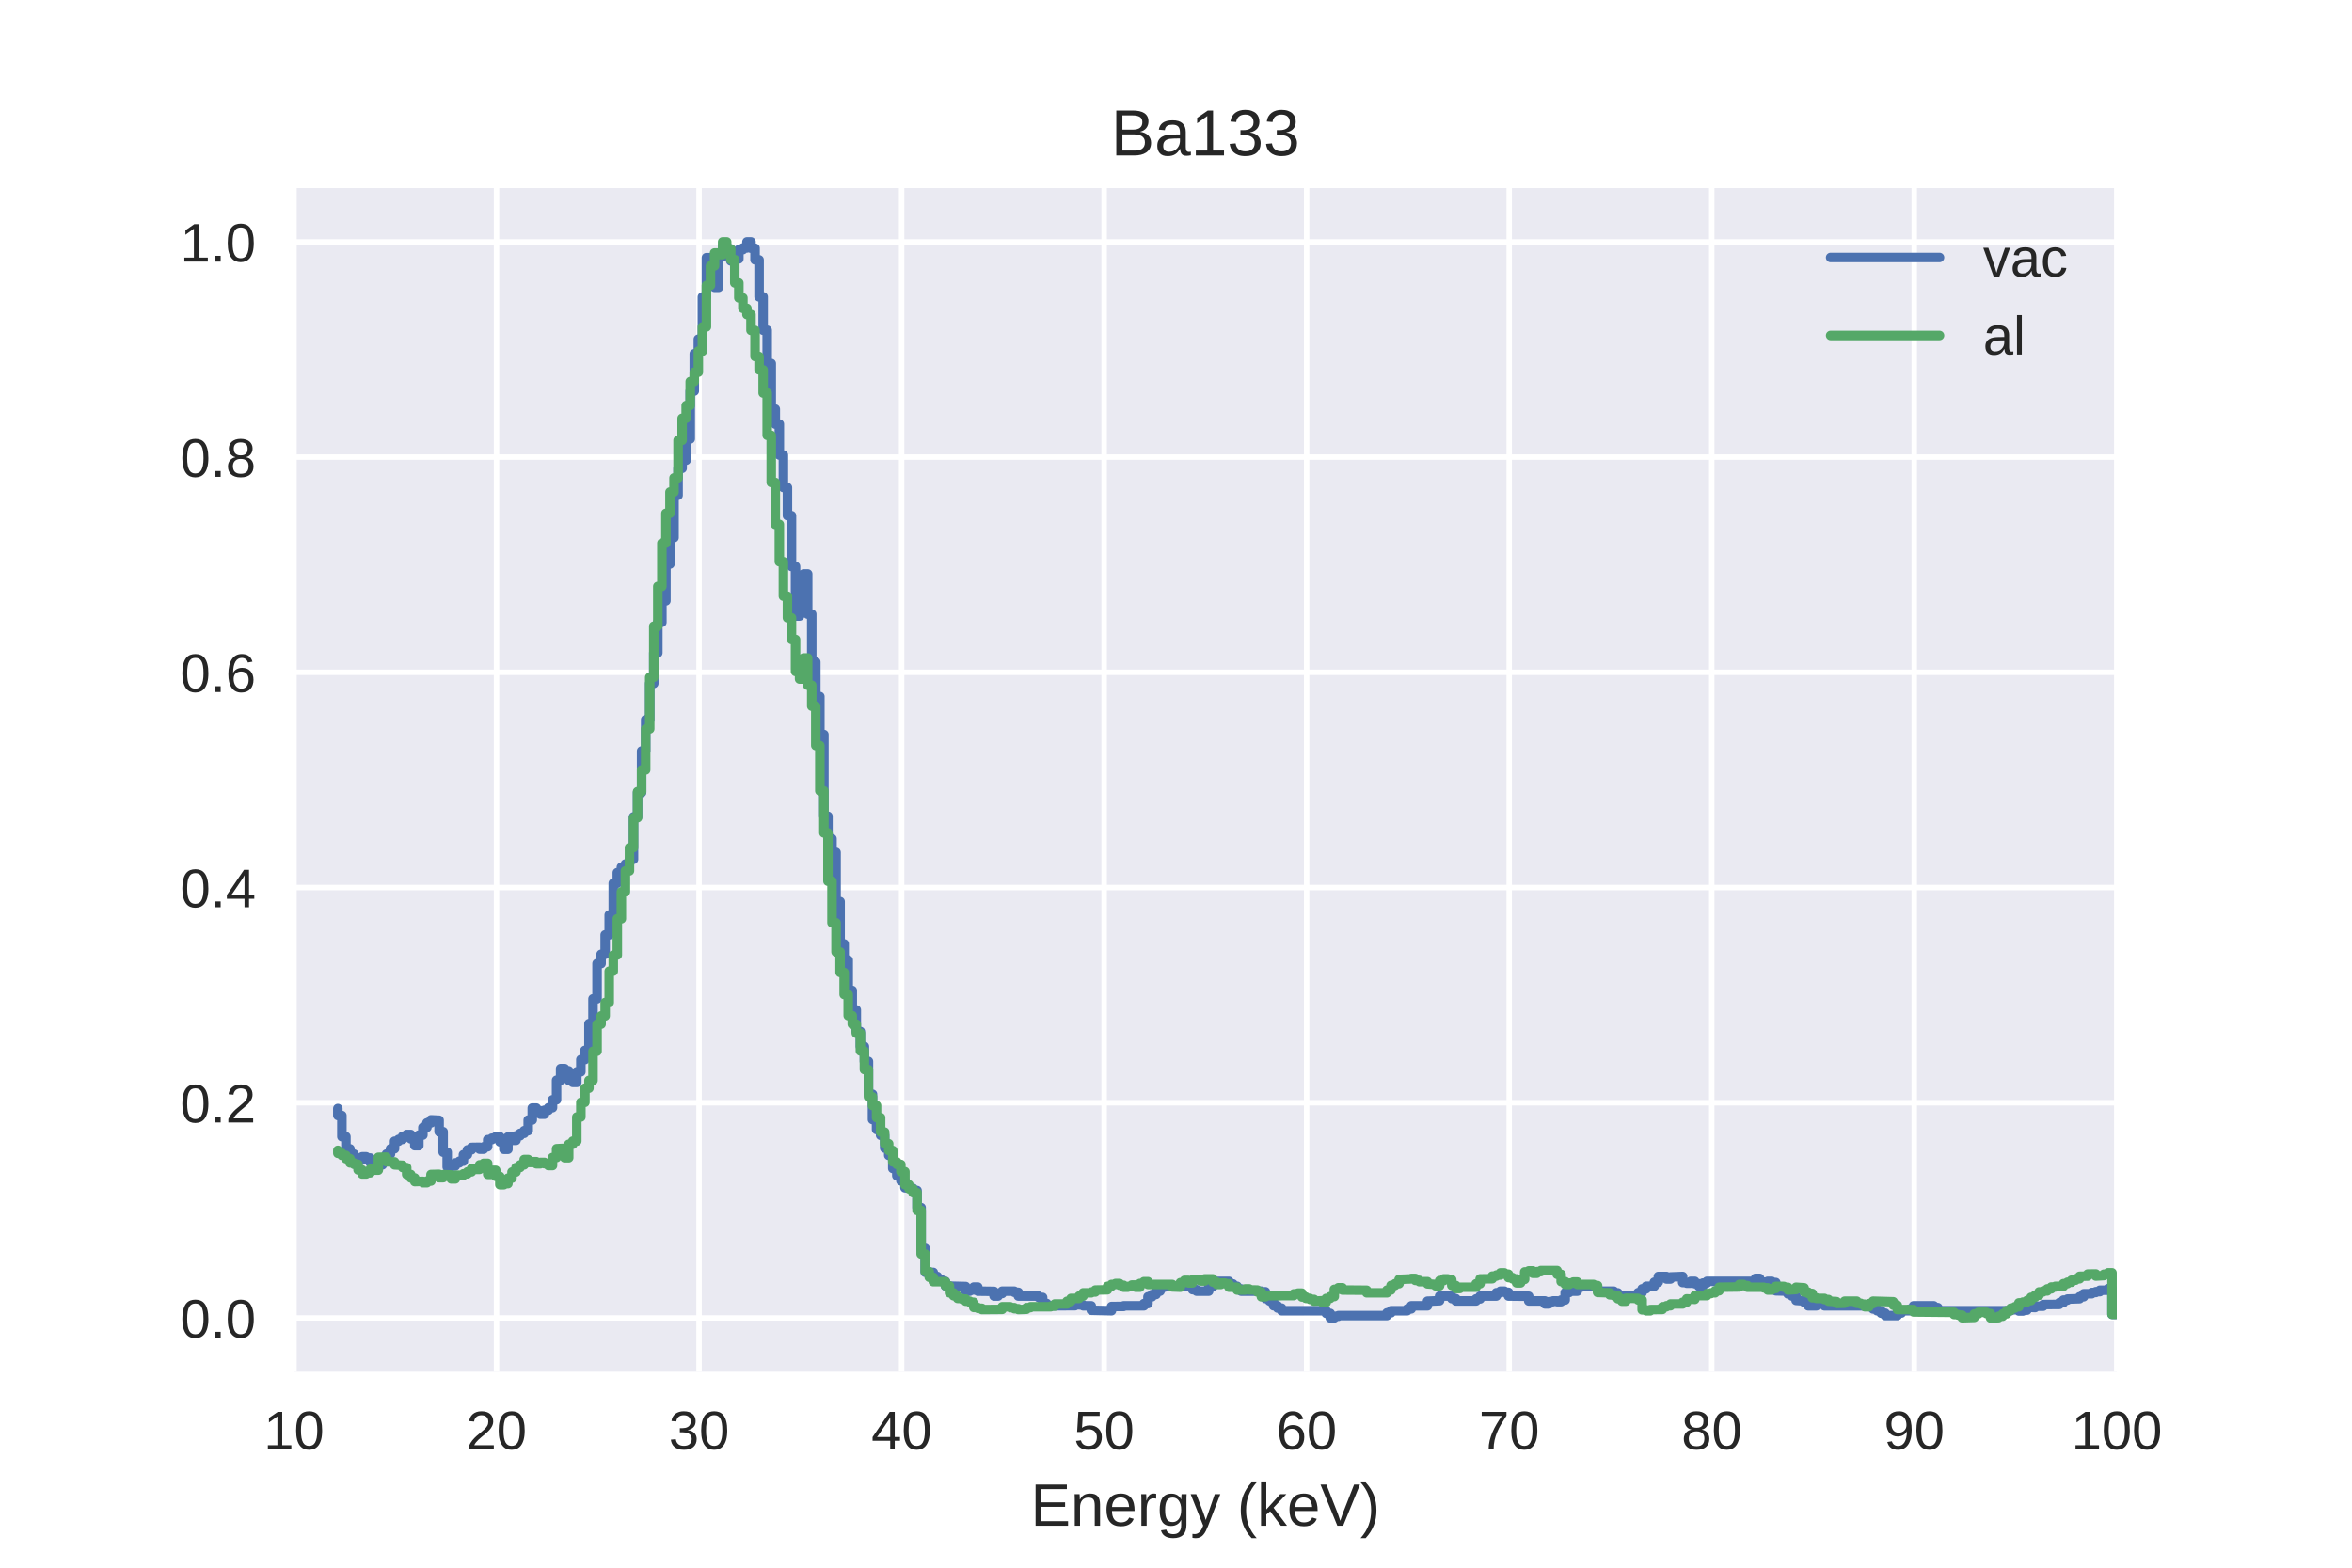 <?xml version="1.0" encoding="utf-8" standalone="no"?>
<!DOCTYPE svg PUBLIC "-//W3C//DTD SVG 1.1//EN"
  "http://www.w3.org/Graphics/SVG/1.1/DTD/svg11.dtd">
<!-- Created with matplotlib (http://matplotlib.org/) -->
<svg height="288pt" version="1.1" viewBox="0 0 432 288" width="432pt" xmlns="http://www.w3.org/2000/svg" xmlns:xlink="http://www.w3.org/1999/xlink">
 <defs>
  <style type="text/css">
*{stroke-linecap:butt;stroke-linejoin:round;}
  </style>
 </defs>
 <g id="figure_1">
  <g id="patch_1">
   <path d="M 0 288 
L 432 288 
L 432 0 
L 0 0 
z
" style="fill:#ffffff;"/>
  </g>
  <g id="axes_1">
   <g id="patch_2">
    <path d="M 54 252 
L 388.8 252 
L 388.8 34.56 
L 54 34.56 
z
" style="fill:#eaeaf2;"/>
   </g>
   <g id="matplotlib.axis_1">
    <g id="xtick_1">
     <g id="line2d_1">
      <path clip-path="url(#pc0c439506f)" d="M 54 252 
L 54 34.56 
" style="fill:none;stroke:#ffffff;stroke-linecap:round;"/>
     </g>
     <g id="line2d_2"/>
     <g id="text_1">
      <!-- 10 -->
      <defs>
       <path d="M 7.625 0 
L 7.625 7.469 
L 25.141 7.469 
L 25.141 60.406 
L 9.625 49.312 
L 9.625 57.625 
L 25.875 68.797 
L 33.984 68.797 
L 33.984 7.469 
L 50.734 7.469 
L 50.734 0 
z
" id="LiberationSans-31"/>
       <path d="M 51.703 34.422 
Q 51.703 24.516 49.828 17.75 
Q 47.953 10.984 44.703 6.812 
Q 41.453 2.641 37.062 0.828 
Q 32.672 -0.984 27.688 -0.984 
Q 22.656 -0.984 18.312 0.828 
Q 13.969 2.641 10.766 6.781 
Q 7.562 10.938 5.734 17.703 
Q 3.906 24.469 3.906 34.422 
Q 3.906 44.828 5.734 51.641 
Q 7.562 58.453 10.781 62.5 
Q 14.016 66.547 18.406 68.188 
Q 22.797 69.828 27.984 69.828 
Q 32.906 69.828 37.219 68.188 
Q 41.547 66.547 44.766 62.5 
Q 48 58.453 49.844 51.641 
Q 51.703 44.828 51.703 34.422 
z
M 42.781 34.422 
Q 42.781 42.625 41.797 48.062 
Q 40.828 53.516 38.922 56.766 
Q 37.016 60.016 34.25 61.359 
Q 31.5 62.703 27.984 62.703 
Q 24.266 62.703 21.438 61.328 
Q 18.609 59.969 16.672 56.719 
Q 14.75 53.469 13.766 48.016 
Q 12.797 42.578 12.797 34.422 
Q 12.797 26.516 13.797 21.094 
Q 14.797 15.672 16.719 12.375 
Q 18.656 9.078 21.438 7.641 
Q 24.219 6.203 27.781 6.203 
Q 31.25 6.203 34.031 7.641 
Q 36.812 9.078 38.734 12.375 
Q 40.672 15.672 41.719 21.094 
Q 42.781 26.516 42.781 34.422 
z
" id="LiberationSans-30"/>
      </defs>
      <g style="fill:#262626;" transform="translate(48.439 266.247)scale(0.1 -0.1)">
       <use xlink:href="#LiberationSans-31"/>
       <use x="55.615" xlink:href="#LiberationSans-30"/>
      </g>
     </g>
    </g>
    <g id="xtick_2">
     <g id="line2d_3">
      <path clip-path="url(#pc0c439506f)" d="M 91.2 252 
L 91.2 34.56 
" style="fill:none;stroke:#ffffff;stroke-linecap:round;"/>
     </g>
     <g id="line2d_4"/>
     <g id="text_2">
      <!-- 20 -->
      <defs>
       <path d="M 5.031 0 
L 5.031 6.203 
Q 7.516 11.922 11.109 16.281 
Q 14.703 20.656 18.656 24.188 
Q 22.609 27.734 26.484 30.766 
Q 30.375 33.797 33.5 36.812 
Q 36.625 39.844 38.547 43.156 
Q 40.484 46.484 40.484 50.688 
Q 40.484 53.609 39.594 55.828 
Q 38.719 58.062 37.062 59.562 
Q 35.406 61.078 33.078 61.828 
Q 30.766 62.594 27.938 62.594 
Q 25.297 62.594 22.969 61.859 
Q 20.656 61.141 18.844 59.672 
Q 17.047 58.203 15.891 56.031 
Q 14.75 53.859 14.406 50.984 
L 5.422 51.812 
Q 5.859 55.516 7.469 58.781 
Q 9.078 62.062 11.906 64.531 
Q 14.75 67 18.719 68.406 
Q 22.703 69.828 27.938 69.828 
Q 33.062 69.828 37.062 68.609 
Q 41.062 67.391 43.812 64.984 
Q 46.578 62.594 48.047 59.078 
Q 49.516 55.562 49.516 50.984 
Q 49.516 47.516 48.266 44.391 
Q 47.016 41.266 44.938 38.422 
Q 42.875 35.594 40.141 32.953 
Q 37.406 30.328 34.422 27.812 
Q 31.453 25.297 28.422 22.828 
Q 25.391 20.359 22.719 17.859 
Q 20.062 15.375 17.969 12.812 
Q 15.875 10.25 14.703 7.469 
L 50.594 7.469 
L 50.594 0 
z
" id="LiberationSans-32"/>
      </defs>
      <g style="fill:#262626;" transform="translate(85.639 266.247)scale(0.1 -0.1)">
       <use xlink:href="#LiberationSans-32"/>
       <use x="55.615" xlink:href="#LiberationSans-30"/>
      </g>
     </g>
    </g>
    <g id="xtick_3">
     <g id="line2d_5">
      <path clip-path="url(#pc0c439506f)" d="M 128.4 252 
L 128.4 34.56 
" style="fill:none;stroke:#ffffff;stroke-linecap:round;"/>
     </g>
     <g id="line2d_6"/>
     <g id="text_3">
      <!-- 30 -->
      <defs>
       <path d="M 51.219 19 
Q 51.219 14.266 49.672 10.547 
Q 48.141 6.844 45.188 4.266 
Q 42.234 1.703 37.859 0.359 
Q 33.5 -0.984 27.875 -0.984 
Q 21.484 -0.984 17.109 0.609 
Q 12.75 2.203 9.906 4.812 
Q 7.078 7.422 5.656 10.766 
Q 4.25 14.109 3.812 17.672 
L 12.891 18.5 
Q 13.281 15.766 14.328 13.516 
Q 15.375 11.281 17.188 9.672 
Q 19 8.062 21.625 7.172 
Q 24.266 6.297 27.875 6.297 
Q 34.516 6.297 38.297 9.562 
Q 42.094 12.844 42.094 19.281 
Q 42.094 23.094 40.406 25.406 
Q 38.719 27.734 36.203 29.031 
Q 33.688 30.328 30.734 30.766 
Q 27.781 31.203 25.297 31.203 
L 20.312 31.203 
L 20.312 38.812 
L 25.094 38.812 
Q 27.594 38.812 30.266 39.328 
Q 32.953 39.844 35.172 41.188 
Q 37.406 42.531 38.844 44.828 
Q 40.281 47.125 40.281 50.688 
Q 40.281 56.203 37.031 59.391 
Q 33.797 62.594 27.391 62.594 
Q 21.578 62.594 17.984 59.609 
Q 14.406 56.641 13.812 51.219 
L 4.984 51.906 
Q 5.516 56.453 7.469 59.812 
Q 9.422 63.188 12.422 65.406 
Q 15.438 67.625 19.281 68.719 
Q 23.141 69.828 27.484 69.828 
Q 33.25 69.828 37.391 68.375 
Q 41.547 66.938 44.188 64.469 
Q 46.828 62.016 48.062 58.688 
Q 49.312 55.375 49.312 51.609 
Q 49.312 48.578 48.484 45.938 
Q 47.656 43.312 45.891 41.203 
Q 44.141 39.109 41.422 37.594 
Q 38.719 36.078 34.906 35.297 
L 34.906 35.109 
Q 39.062 34.672 42.141 33.219 
Q 45.219 31.781 47.219 29.625 
Q 49.219 27.484 50.219 24.75 
Q 51.219 22.016 51.219 19 
z
" id="LiberationSans-33"/>
      </defs>
      <g style="fill:#262626;" transform="translate(122.839 266.247)scale(0.1 -0.1)">
       <use xlink:href="#LiberationSans-33"/>
       <use x="55.615" xlink:href="#LiberationSans-30"/>
      </g>
     </g>
    </g>
    <g id="xtick_4">
     <g id="line2d_7">
      <path clip-path="url(#pc0c439506f)" d="M 165.6 252 
L 165.6 34.56 
" style="fill:none;stroke:#ffffff;stroke-linecap:round;"/>
     </g>
     <g id="line2d_8"/>
     <g id="text_4">
      <!-- 40 -->
      <defs>
       <path d="M 43.016 15.578 
L 43.016 0 
L 34.719 0 
L 34.719 15.578 
L 2.297 15.578 
L 2.297 22.406 
L 33.797 68.797 
L 43.016 68.797 
L 43.016 22.516 
L 52.688 22.516 
L 52.688 15.578 
z
M 34.719 58.891 
Q 34.625 58.641 34.234 57.938 
Q 33.844 57.234 33.344 56.344 
Q 32.859 55.469 32.344 54.562 
Q 31.844 53.656 31.453 53.078 
L 13.812 27.094 
Q 13.578 26.703 13.109 26.062 
Q 12.641 25.438 12.156 24.781 
Q 11.672 24.125 11.172 23.484 
Q 10.688 22.859 10.406 22.516 
L 34.719 22.516 
z
" id="LiberationSans-34"/>
      </defs>
      <g style="fill:#262626;" transform="translate(160.039 266.247)scale(0.1 -0.1)">
       <use xlink:href="#LiberationSans-34"/>
       <use x="55.615" xlink:href="#LiberationSans-30"/>
      </g>
     </g>
    </g>
    <g id="xtick_5">
     <g id="line2d_9">
      <path clip-path="url(#pc0c439506f)" d="M 202.8 252 
L 202.8 34.56 
" style="fill:none;stroke:#ffffff;stroke-linecap:round;"/>
     </g>
     <g id="line2d_10"/>
     <g id="text_5">
      <!-- 50 -->
      <defs>
       <path d="M 51.422 22.406 
Q 51.422 17.234 49.859 12.938 
Q 48.297 8.641 45.219 5.531 
Q 42.141 2.438 37.578 0.719 
Q 33.016 -0.984 27 -0.984 
Q 21.578 -0.984 17.547 0.281 
Q 13.531 1.562 10.734 3.781 
Q 7.953 6 6.312 8.984 
Q 4.688 11.969 4 15.375 
L 12.891 16.406 
Q 13.422 14.453 14.391 12.625 
Q 15.375 10.797 17.062 9.344 
Q 18.75 7.906 21.219 7.047 
Q 23.688 6.203 27.203 6.203 
Q 30.609 6.203 33.391 7.25 
Q 36.188 8.297 38.156 10.344 
Q 40.141 12.406 41.203 15.375 
Q 42.281 18.359 42.281 22.219 
Q 42.281 25.391 41.25 28.047 
Q 40.234 30.719 38.328 32.641 
Q 36.422 34.578 33.656 35.641 
Q 30.906 36.719 27.391 36.719 
Q 25.203 36.719 23.344 36.328 
Q 21.484 35.938 19.891 35.25 
Q 18.312 34.578 17.016 33.672 
Q 15.719 32.766 14.594 31.781 
L 6 31.781 
L 8.297 68.797 
L 47.406 68.797 
L 47.406 61.328 
L 16.312 61.328 
L 14.984 39.5 
Q 17.328 41.312 20.844 42.594 
Q 24.359 43.891 29.203 43.891 
Q 34.328 43.891 38.422 42.328 
Q 42.531 40.766 45.406 37.906 
Q 48.297 35.062 49.859 31.109 
Q 51.422 27.156 51.422 22.406 
z
" id="LiberationSans-35"/>
      </defs>
      <g style="fill:#262626;" transform="translate(197.239 266.247)scale(0.1 -0.1)">
       <use xlink:href="#LiberationSans-35"/>
       <use x="55.615" xlink:href="#LiberationSans-30"/>
      </g>
     </g>
    </g>
    <g id="xtick_6">
     <g id="line2d_11">
      <path clip-path="url(#pc0c439506f)" d="M 240 252 
L 240 34.56 
" style="fill:none;stroke:#ffffff;stroke-linecap:round;"/>
     </g>
     <g id="line2d_12"/>
     <g id="text_6">
      <!-- 60 -->
      <defs>
       <path d="M 51.219 22.516 
Q 51.219 17.328 49.781 13 
Q 48.344 8.688 45.531 5.578 
Q 42.719 2.484 38.562 0.75 
Q 34.422 -0.984 29 -0.984 
Q 23 -0.984 18.5 1.312 
Q 14.016 3.609 11.031 7.922 
Q 8.062 12.25 6.562 18.531 
Q 5.078 24.812 5.078 32.812 
Q 5.078 42 6.766 48.922 
Q 8.453 55.859 11.625 60.5 
Q 14.797 65.141 19.359 67.484 
Q 23.922 69.828 29.688 69.828 
Q 33.203 69.828 36.281 69.094 
Q 39.359 68.359 41.875 66.719 
Q 44.391 65.094 46.281 62.406 
Q 48.188 59.719 49.312 55.812 
L 40.922 54.297 
Q 39.547 58.734 36.547 60.719 
Q 33.547 62.703 29.594 62.703 
Q 25.984 62.703 23.047 60.984 
Q 20.125 59.281 18.062 55.875 
Q 16.016 52.484 14.906 47.359 
Q 13.812 42.234 13.812 35.406 
Q 16.219 39.844 20.562 42.156 
Q 24.906 44.484 30.516 44.484 
Q 35.203 44.484 39.016 42.969 
Q 42.828 41.453 45.531 38.594 
Q 48.25 35.75 49.734 31.672 
Q 51.219 27.594 51.219 22.516 
z
M 42.281 22.125 
Q 42.281 25.688 41.406 28.562 
Q 40.531 31.453 38.766 33.469 
Q 37.016 35.5 34.422 36.594 
Q 31.844 37.703 28.422 37.703 
Q 26.031 37.703 23.578 36.984 
Q 21.141 36.281 19.156 34.688 
Q 17.188 33.109 15.938 30.516 
Q 14.703 27.938 14.703 24.219 
Q 14.703 20.406 15.672 17.109 
Q 16.656 13.812 18.484 11.375 
Q 20.312 8.938 22.891 7.516 
Q 25.484 6.109 28.719 6.109 
Q 31.891 6.109 34.406 7.203 
Q 36.922 8.297 38.672 10.375 
Q 40.438 12.453 41.359 15.422 
Q 42.281 18.406 42.281 22.125 
z
" id="LiberationSans-36"/>
      </defs>
      <g style="fill:#262626;" transform="translate(234.439 266.247)scale(0.1 -0.1)">
       <use xlink:href="#LiberationSans-36"/>
       <use x="55.615" xlink:href="#LiberationSans-30"/>
      </g>
     </g>
    </g>
    <g id="xtick_7">
     <g id="line2d_13">
      <path clip-path="url(#pc0c439506f)" d="M 277.2 252 
L 277.2 34.56 
" style="fill:none;stroke:#ffffff;stroke-linecap:round;"/>
     </g>
     <g id="line2d_14"/>
     <g id="text_7">
      <!-- 70 -->
      <defs>
       <path d="M 50.594 61.672 
Q 45.406 53.766 41.062 46.453 
Q 36.719 39.156 33.594 31.75 
Q 30.469 24.359 28.734 16.578 
Q 27 8.797 27 0 
L 17.828 0 
Q 17.828 8.25 19.781 16.188 
Q 21.734 24.125 25.047 31.766 
Q 28.375 39.406 32.766 46.781 
Q 37.156 54.156 42.094 61.328 
L 5.125 61.328 
L 5.125 68.797 
L 50.594 68.797 
z
" id="LiberationSans-37"/>
      </defs>
      <g style="fill:#262626;" transform="translate(271.639 266.247)scale(0.1 -0.1)">
       <use xlink:href="#LiberationSans-37"/>
       <use x="55.615" xlink:href="#LiberationSans-30"/>
      </g>
     </g>
    </g>
    <g id="xtick_8">
     <g id="line2d_15">
      <path clip-path="url(#pc0c439506f)" d="M 314.4 252 
L 314.4 34.56 
" style="fill:none;stroke:#ffffff;stroke-linecap:round;"/>
     </g>
     <g id="line2d_16"/>
     <g id="text_8">
      <!-- 80 -->
      <defs>
       <path d="M 51.266 19.188 
Q 51.266 14.797 49.875 11.109 
Q 48.484 7.422 45.625 4.734 
Q 42.781 2.047 38.328 0.531 
Q 33.891 -0.984 27.828 -0.984 
Q 21.781 -0.984 17.359 0.531 
Q 12.938 2.047 10.031 4.703 
Q 7.125 7.375 5.734 11.062 
Q 4.344 14.75 4.344 19.094 
Q 4.344 22.859 5.484 25.781 
Q 6.641 28.719 8.562 30.828 
Q 10.5 32.953 12.969 34.25 
Q 15.438 35.547 18.062 35.984 
L 18.062 36.188 
Q 15.188 36.859 12.906 38.375 
Q 10.641 39.891 9.094 42.016 
Q 7.562 44.141 6.75 46.719 
Q 5.953 49.312 5.953 52.203 
Q 5.953 55.812 7.344 59 
Q 8.734 62.203 11.469 64.625 
Q 14.203 67.047 18.25 68.438 
Q 22.312 69.828 27.641 69.828 
Q 33.25 69.828 37.375 68.406 
Q 41.5 67 44.203 64.578 
Q 46.922 62.156 48.234 58.938 
Q 49.562 55.719 49.562 52.094 
Q 49.562 49.266 48.75 46.672 
Q 47.953 44.094 46.406 41.969 
Q 44.875 39.844 42.594 38.344 
Q 40.328 36.859 37.359 36.281 
L 37.359 36.078 
Q 40.328 35.594 42.859 34.297 
Q 45.406 33.016 47.266 30.891 
Q 49.125 28.766 50.188 25.828 
Q 51.266 22.906 51.266 19.188 
z
M 40.438 51.609 
Q 40.438 54.203 39.766 56.344 
Q 39.109 58.5 37.594 60.031 
Q 36.078 61.578 33.641 62.422 
Q 31.203 63.281 27.641 63.281 
Q 24.172 63.281 21.781 62.422 
Q 19.391 61.578 17.844 60.031 
Q 16.312 58.5 15.625 56.344 
Q 14.938 54.203 14.938 51.609 
Q 14.938 49.562 15.469 47.406 
Q 16.016 45.266 17.422 43.5 
Q 18.844 41.75 21.328 40.625 
Q 23.828 39.5 27.734 39.5 
Q 31.891 39.5 34.406 40.625 
Q 36.922 41.75 38.25 43.5 
Q 39.594 45.266 40.016 47.406 
Q 40.438 49.562 40.438 51.609 
z
M 42.141 20.016 
Q 42.141 22.516 41.453 24.828 
Q 40.766 27.156 39.109 28.938 
Q 37.453 30.719 34.641 31.812 
Q 31.844 32.906 27.641 32.906 
Q 23.781 32.906 21.062 31.812 
Q 18.359 30.719 16.672 28.906 
Q 14.984 27.094 14.203 24.719 
Q 13.422 22.359 13.422 19.828 
Q 13.422 16.656 14.203 14.031 
Q 14.984 11.422 16.688 9.547 
Q 18.406 7.672 21.188 6.641 
Q 23.969 5.609 27.938 5.609 
Q 31.938 5.609 34.672 6.641 
Q 37.406 7.672 39.062 9.547 
Q 40.719 11.422 41.422 14.078 
Q 42.141 16.75 42.141 20.016 
z
" id="LiberationSans-38"/>
      </defs>
      <g style="fill:#262626;" transform="translate(308.839 266.247)scale(0.1 -0.1)">
       <use xlink:href="#LiberationSans-38"/>
       <use x="55.615" xlink:href="#LiberationSans-30"/>
      </g>
     </g>
    </g>
    <g id="xtick_9">
     <g id="line2d_17">
      <path clip-path="url(#pc0c439506f)" d="M 351.6 252 
L 351.6 34.56 
" style="fill:none;stroke:#ffffff;stroke-linecap:round;"/>
     </g>
     <g id="line2d_18"/>
     <g id="text_9">
      <!-- 90 -->
      <defs>
       <path d="M 50.875 35.797 
Q 50.875 26.609 49.141 19.703 
Q 47.406 12.797 44.188 8.203 
Q 40.969 3.609 36.344 1.312 
Q 31.734 -0.984 25.984 -0.984 
Q 22.016 -0.984 18.844 -0.172 
Q 15.672 0.641 13.172 2.344 
Q 10.688 4.047 8.922 6.781 
Q 7.172 9.516 6.109 13.375 
L 14.5 14.703 
Q 15.875 10.25 18.781 8.172 
Q 21.688 6.109 26.125 6.109 
Q 29.688 6.109 32.641 7.781 
Q 35.594 9.469 37.672 12.844 
Q 39.75 16.219 40.922 21.297 
Q 42.094 26.375 42.188 33.203 
Q 41.156 30.906 39.375 29.094 
Q 37.594 27.297 35.328 26.047 
Q 33.062 24.812 30.422 24.141 
Q 27.781 23.484 25.094 23.484 
Q 20.406 23.484 16.625 25.172 
Q 12.844 26.859 10.203 29.875 
Q 7.562 32.906 6.125 37.172 
Q 4.688 41.453 4.688 46.688 
Q 4.688 52 6.219 56.297 
Q 7.766 60.594 10.688 63.594 
Q 13.625 66.609 17.891 68.219 
Q 22.172 69.828 27.594 69.828 
Q 39.062 69.828 44.969 61.328 
Q 50.875 52.828 50.875 35.797 
z
M 41.312 44.281 
Q 41.312 48.094 40.406 51.453 
Q 39.5 54.828 37.719 57.312 
Q 35.938 59.812 33.328 61.25 
Q 30.719 62.703 27.297 62.703 
Q 24.125 62.703 21.578 61.578 
Q 19.047 60.453 17.281 58.375 
Q 15.531 56.297 14.578 53.312 
Q 13.625 50.344 13.625 46.688 
Q 13.625 43.219 14.469 40.234 
Q 15.328 37.25 17.031 35.078 
Q 18.75 32.906 21.281 31.656 
Q 23.828 30.422 27.203 30.422 
Q 29.641 30.422 32.156 31.25 
Q 34.672 32.078 36.688 33.781 
Q 38.719 35.5 40.016 38.109 
Q 41.312 40.719 41.312 44.281 
z
" id="LiberationSans-39"/>
      </defs>
      <g style="fill:#262626;" transform="translate(346.039 266.247)scale(0.1 -0.1)">
       <use xlink:href="#LiberationSans-39"/>
       <use x="55.615" xlink:href="#LiberationSans-30"/>
      </g>
     </g>
    </g>
    <g id="xtick_10">
     <g id="line2d_19">
      <path clip-path="url(#pc0c439506f)" d="M 388.8 252 
L 388.8 34.56 
" style="fill:none;stroke:#ffffff;stroke-linecap:round;"/>
     </g>
     <g id="line2d_20"/>
     <g id="text_10">
      <!-- 100 -->
      <g style="fill:#262626;" transform="translate(380.459 266.247)scale(0.1 -0.1)">
       <use xlink:href="#LiberationSans-31"/>
       <use x="55.615" xlink:href="#LiberationSans-30"/>
       <use x="111.23" xlink:href="#LiberationSans-30"/>
      </g>
     </g>
    </g>
    <g id="text_11">
     <!-- Energy (keV) -->
     <defs>
      <path d="M 8.203 0 
L 8.203 68.797 
L 60.406 68.797 
L 60.406 61.188 
L 17.531 61.188 
L 17.531 39.109 
L 57.469 39.109 
L 57.469 31.594 
L 17.531 31.594 
L 17.531 7.625 
L 62.406 7.625 
L 62.406 0 
z
" id="LiberationSans-45"/>
      <path d="M 40.281 0 
L 40.281 33.5 
Q 40.281 37.359 39.719 39.938 
Q 39.156 42.531 37.891 44.109 
Q 36.625 45.703 34.547 46.359 
Q 32.469 47.016 29.391 47.016 
Q 26.266 47.016 23.75 45.922 
Q 21.234 44.828 19.453 42.75 
Q 17.672 40.672 16.688 37.625 
Q 15.719 34.578 15.719 30.609 
L 15.719 0 
L 6.938 0 
L 6.938 41.547 
Q 6.938 43.219 6.906 45.047 
Q 6.891 46.875 6.828 48.5 
Q 6.781 50.141 6.734 51.312 
Q 6.688 52.484 6.641 52.828 
L 14.938 52.828 
Q 14.984 52.594 15.031 51.516 
Q 15.094 50.438 15.156 49.047 
Q 15.234 47.656 15.281 46.219 
Q 15.328 44.781 15.328 43.797 
L 15.484 43.797 
Q 16.75 46.094 18.266 47.953 
Q 19.781 49.812 21.781 51.094 
Q 23.781 52.391 26.359 53.094 
Q 28.953 53.812 32.375 53.812 
Q 36.766 53.812 39.938 52.734 
Q 43.109 51.656 45.156 49.406 
Q 47.219 47.172 48.172 43.625 
Q 49.125 40.094 49.125 35.203 
L 49.125 0 
z
" id="LiberationSans-6e"/>
      <path d="M 13.484 24.562 
Q 13.484 20.406 14.328 16.906 
Q 15.188 13.422 16.969 10.906 
Q 18.75 8.406 21.531 7 
Q 24.312 5.609 28.219 5.609 
Q 33.938 5.609 37.375 7.906 
Q 40.828 10.203 42.047 13.719 
L 49.75 11.531 
Q 48.922 9.328 47.438 7.109 
Q 45.953 4.891 43.453 3.094 
Q 40.969 1.312 37.234 0.156 
Q 33.5 -0.984 28.219 -0.984 
Q 16.5 -0.984 10.375 6 
Q 4.25 12.984 4.25 26.766 
Q 4.25 34.188 6.094 39.328 
Q 7.953 44.484 11.172 47.703 
Q 14.406 50.922 18.703 52.359 
Q 23 53.812 27.875 53.812 
Q 34.516 53.812 38.984 51.656 
Q 43.453 49.516 46.156 45.719 
Q 48.875 41.938 50.016 36.812 
Q 51.172 31.688 51.172 25.734 
L 51.172 24.562 
z
M 42.094 31.297 
Q 41.359 39.656 37.844 43.484 
Q 34.328 47.312 27.734 47.312 
Q 25.531 47.312 23.109 46.609 
Q 20.703 45.906 18.656 44.094 
Q 16.609 42.281 15.188 39.172 
Q 13.766 36.078 13.578 31.297 
z
" id="LiberationSans-65"/>
      <path d="M 6.938 0 
L 6.938 40.531 
Q 6.938 42.188 6.906 43.922 
Q 6.891 45.656 6.828 47.266 
Q 6.781 48.875 6.734 50.281 
Q 6.688 51.703 6.641 52.828 
L 14.938 52.828 
Q 14.984 51.703 15.062 50.266 
Q 15.141 48.828 15.203 47.312 
Q 15.281 45.797 15.297 44.406 
Q 15.328 43.016 15.328 42.047 
L 15.531 42.047 
Q 16.453 45.062 17.5 47.281 
Q 18.562 49.516 19.969 50.953 
Q 21.391 52.391 23.344 53.094 
Q 25.297 53.812 28.078 53.812 
Q 29.156 53.812 30.125 53.641 
Q 31.109 53.469 31.641 53.328 
L 31.641 45.266 
Q 30.766 45.516 29.594 45.625 
Q 28.422 45.75 26.953 45.75 
Q 23.922 45.75 21.797 44.375 
Q 19.672 43.016 18.328 40.594 
Q 17 38.188 16.359 34.844 
Q 15.719 31.5 15.719 27.547 
L 15.719 0 
z
" id="LiberationSans-72"/>
      <path d="M 26.766 -20.75 
Q 22.219 -20.75 18.703 -19.812 
Q 15.188 -18.891 12.688 -17.156 
Q 10.203 -15.438 8.641 -13.031 
Q 7.078 -10.641 6.391 -7.719 
L 15.234 -6.453 
Q 16.109 -10.109 19.109 -12.078 
Q 22.125 -14.062 27 -14.062 
Q 29.984 -14.062 32.422 -13.234 
Q 34.859 -12.406 36.562 -10.562 
Q 38.281 -8.734 39.203 -5.797 
Q 40.141 -2.875 40.141 1.312 
L 40.141 9.812 
L 40.047 9.812 
Q 39.062 7.812 37.625 5.984 
Q 36.188 4.156 34.109 2.734 
Q 32.031 1.312 29.297 0.453 
Q 26.562 -0.391 23.047 -0.391 
Q 18.016 -0.391 14.422 1.297 
Q 10.844 2.984 8.562 6.344 
Q 6.297 9.719 5.25 14.719 
Q 4.203 19.734 4.203 26.312 
Q 4.203 32.672 5.25 37.75 
Q 6.297 42.828 8.656 46.359 
Q 11.031 49.906 14.812 51.781 
Q 18.609 53.656 24.031 53.656 
Q 29.641 53.656 33.766 51.094 
Q 37.891 48.531 40.141 43.797 
L 40.234 43.797 
Q 40.234 45.016 40.297 46.531 
Q 40.375 48.047 40.453 49.391 
Q 40.531 50.734 40.625 51.703 
Q 40.719 52.688 40.828 52.828 
L 49.172 52.828 
Q 49.125 52.391 49.078 51.344 
Q 49.031 50.297 48.969 48.828 
Q 48.922 47.359 48.891 45.578 
Q 48.875 43.797 48.875 41.891 
L 48.875 1.516 
Q 48.875 -9.578 43.422 -15.156 
Q 37.984 -20.75 26.766 -20.75 
z
M 40.141 26.422 
Q 40.141 31.938 38.938 35.859 
Q 37.75 39.797 35.797 42.281 
Q 33.844 44.781 31.328 45.953 
Q 28.812 47.125 26.172 47.125 
Q 22.797 47.125 20.375 45.953 
Q 17.969 44.781 16.375 42.266 
Q 14.797 39.75 14.031 35.812 
Q 13.281 31.891 13.281 26.422 
Q 13.281 20.703 14.031 16.812 
Q 14.797 12.938 16.359 10.547 
Q 17.922 8.156 20.312 7.125 
Q 22.703 6.109 26.031 6.109 
Q 28.656 6.109 31.172 7.219 
Q 33.688 8.344 35.688 10.781 
Q 37.703 13.234 38.922 17.094 
Q 40.141 20.953 40.141 26.422 
z
" id="LiberationSans-67"/>
      <path d="M 29.5 0 
Q 27.641 -4.781 25.703 -8.609 
Q 23.781 -12.453 21.391 -15.156 
Q 19 -17.875 16.062 -19.312 
Q 13.141 -20.75 9.328 -20.75 
Q 7.672 -20.75 6.25 -20.656 
Q 4.828 -20.562 3.266 -20.219 
L 3.266 -13.625 
Q 4.203 -13.766 5.375 -13.844 
Q 6.547 -13.922 7.375 -13.922 
Q 11.234 -13.922 14.547 -11.031 
Q 17.875 -8.156 20.359 -1.859 
L 21.188 0.25 
L 0.25 52.828 
L 9.625 52.828 
L 20.75 23.641 
Q 21.234 22.312 21.984 20.109 
Q 22.75 17.922 23.5 15.719 
Q 24.266 13.531 24.844 11.766 
Q 25.438 10.016 25.531 9.578 
Q 25.688 10.109 26.25 11.688 
Q 26.812 13.281 27.516 15.234 
Q 28.219 17.188 28.953 19.188 
Q 29.688 21.188 30.172 22.656 
L 40.531 52.828 
L 49.812 52.828 
z
" id="LiberationSans-79"/>
      <path id="LiberationSans-20"/>
      <path d="M 6.203 25.984 
Q 6.203 32.766 7.219 38.969 
Q 8.25 45.172 10.438 50.875 
Q 12.641 56.594 16.062 61.953 
Q 19.484 67.328 24.219 72.469 
L 32.719 72.469 
Q 28.125 67.328 24.781 61.938 
Q 21.438 56.547 19.281 50.797 
Q 17.141 45.062 16.094 38.859 
Q 15.047 32.672 15.047 25.875 
Q 15.047 19.094 16.094 12.891 
Q 17.141 6.688 19.281 0.922 
Q 21.438 -4.828 24.781 -10.203 
Q 28.125 -15.578 32.719 -20.703 
L 24.219 -20.703 
Q 19.484 -15.578 16.062 -10.203 
Q 12.641 -4.828 10.438 0.875 
Q 8.25 6.594 7.219 12.766 
Q 6.203 18.953 6.203 25.781 
z
" id="LiberationSans-28"/>
      <path d="M 39.844 0 
L 21.969 24.125 
L 15.531 18.797 
L 15.531 0 
L 6.734 0 
L 6.734 72.469 
L 15.531 72.469 
L 15.531 27.203 
L 38.719 52.828 
L 49.031 52.828 
L 27.594 30.125 
L 50.141 0 
z
" id="LiberationSans-6b"/>
      <path d="M 38.188 0 
L 28.516 0 
L 0.438 68.797 
L 10.25 68.797 
L 29.297 20.359 
Q 30.031 18.172 30.766 15.984 
Q 31.5 13.812 32.078 12.109 
Q 32.766 10.109 33.406 8.203 
Q 33.984 10.016 34.672 12.016 
Q 35.25 13.719 35.953 15.859 
Q 36.672 18.016 37.5 20.359 
L 56.453 68.797 
L 66.266 68.797 
z
" id="LiberationSans-56"/>
      <path d="M 27.094 25.781 
Q 27.094 18.953 26.062 12.766 
Q 25.047 6.594 22.844 0.875 
Q 20.656 -4.828 17.234 -10.203 
Q 13.812 -15.578 9.078 -20.703 
L 0.594 -20.703 
Q 5.172 -15.578 8.516 -10.203 
Q 11.859 -4.828 14 0.922 
Q 16.156 6.688 17.203 12.891 
Q 18.266 19.094 18.266 25.875 
Q 18.266 32.672 17.203 38.859 
Q 16.156 45.062 14 50.797 
Q 11.859 56.547 8.516 61.938 
Q 5.172 67.328 0.594 72.469 
L 9.078 72.469 
Q 13.812 67.328 17.234 61.953 
Q 20.656 56.594 22.844 50.875 
Q 25.047 45.172 26.062 38.969 
Q 27.094 32.766 27.094 25.984 
z
" id="LiberationSans-29"/>
     </defs>
     <g style="fill:#262626;" transform="translate(189.307 280.293)scale(0.11 -0.11)">
      <use xlink:href="#LiberationSans-45"/>
      <use x="66.699" xlink:href="#LiberationSans-6e"/>
      <use x="122.314" xlink:href="#LiberationSans-65"/>
      <use x="177.93" xlink:href="#LiberationSans-72"/>
      <use x="211.23" xlink:href="#LiberationSans-67"/>
      <use x="266.846" xlink:href="#LiberationSans-79"/>
      <use x="316.846" xlink:href="#LiberationSans-20"/>
      <use x="344.629" xlink:href="#LiberationSans-28"/>
      <use x="377.93" xlink:href="#LiberationSans-6b"/>
      <use x="427.93" xlink:href="#LiberationSans-65"/>
      <use x="483.545" xlink:href="#LiberationSans-56"/>
      <use x="550.244" xlink:href="#LiberationSans-29"/>
     </g>
    </g>
   </g>
   <g id="matplotlib.axis_2">
    <g id="ytick_1">
     <g id="line2d_21">
      <path clip-path="url(#pc0c439506f)" d="M 54 242.116 
L 388.8 242.116 
" style="fill:none;stroke:#ffffff;stroke-linecap:round;"/>
     </g>
     <g id="line2d_22"/>
     <g id="text_12">
      <!-- 0.0 -->
      <defs>
       <path d="M 9.125 0 
L 9.125 10.688 
L 18.656 10.688 
L 18.656 0 
z
" id="LiberationSans-2e"/>
      </defs>
      <g style="fill:#262626;" transform="translate(33.1 245.74)scale(0.1 -0.1)">
       <use xlink:href="#LiberationSans-30"/>
       <use x="55.615" xlink:href="#LiberationSans-2e"/>
       <use x="83.398" xlink:href="#LiberationSans-30"/>
      </g>
     </g>
    </g>
    <g id="ytick_2">
     <g id="line2d_23">
      <path clip-path="url(#pc0c439506f)" d="M 54 202.582 
L 388.8 202.582 
" style="fill:none;stroke:#ffffff;stroke-linecap:round;"/>
     </g>
     <g id="line2d_24"/>
     <g id="text_13">
      <!-- 0.2 -->
      <g style="fill:#262626;" transform="translate(33.1 206.205)scale(0.1 -0.1)">
       <use xlink:href="#LiberationSans-30"/>
       <use x="55.615" xlink:href="#LiberationSans-2e"/>
       <use x="83.398" xlink:href="#LiberationSans-32"/>
      </g>
     </g>
    </g>
    <g id="ytick_3">
     <g id="line2d_25">
      <path clip-path="url(#pc0c439506f)" d="M 54 163.047 
L 388.8 163.047 
" style="fill:none;stroke:#ffffff;stroke-linecap:round;"/>
     </g>
     <g id="line2d_26"/>
     <g id="text_14">
      <!-- 0.4 -->
      <g style="fill:#262626;" transform="translate(33.1 166.671)scale(0.1 -0.1)">
       <use xlink:href="#LiberationSans-30"/>
       <use x="55.615" xlink:href="#LiberationSans-2e"/>
       <use x="83.398" xlink:href="#LiberationSans-34"/>
      </g>
     </g>
    </g>
    <g id="ytick_4">
     <g id="line2d_27">
      <path clip-path="url(#pc0c439506f)" d="M 54 123.513 
L 388.8 123.513 
" style="fill:none;stroke:#ffffff;stroke-linecap:round;"/>
     </g>
     <g id="line2d_28"/>
     <g id="text_15">
      <!-- 0.6 -->
      <g style="fill:#262626;" transform="translate(33.1 127.136)scale(0.1 -0.1)">
       <use xlink:href="#LiberationSans-30"/>
       <use x="55.615" xlink:href="#LiberationSans-2e"/>
       <use x="83.398" xlink:href="#LiberationSans-36"/>
      </g>
     </g>
    </g>
    <g id="ytick_5">
     <g id="line2d_29">
      <path clip-path="url(#pc0c439506f)" d="M 54 83.978 
L 388.8 83.978 
" style="fill:none;stroke:#ffffff;stroke-linecap:round;"/>
     </g>
     <g id="line2d_30"/>
     <g id="text_16">
      <!-- 0.8 -->
      <g style="fill:#262626;" transform="translate(33.1 87.602)scale(0.1 -0.1)">
       <use xlink:href="#LiberationSans-30"/>
       <use x="55.615" xlink:href="#LiberationSans-2e"/>
       <use x="83.398" xlink:href="#LiberationSans-38"/>
      </g>
     </g>
    </g>
    <g id="ytick_6">
     <g id="line2d_31">
      <path clip-path="url(#pc0c439506f)" d="M 54 44.444 
L 388.8 44.444 
" style="fill:none;stroke:#ffffff;stroke-linecap:round;"/>
     </g>
     <g id="line2d_32"/>
     <g id="text_17">
      <!-- 1.0 -->
      <g style="fill:#262626;" transform="translate(33.1 48.067)scale(0.1 -0.1)">
       <use xlink:href="#LiberationSans-31"/>
       <use x="55.615" xlink:href="#LiberationSans-2e"/>
       <use x="83.398" xlink:href="#LiberationSans-30"/>
      </g>
     </g>
    </g>
   </g>
   <g id="line2d_33">
    <path clip-path="url(#pc0c439506f)" d="M 62.05 203.644 
L 62.05 204.93 
L 62.794 204.93 
L 62.794 208.815 
L 63.538 208.815 
L 63.538 211.051 
L 64.282 211.051 
L 64.282 212.025 
L 65.026 212.025 
L 65.026 213.137 
L 66.514 213.124 
L 66.514 212.512 
L 67.258 212.512 
L 67.258 212.737 
L 68.002 212.737 
L 68.002 213.599 
L 68.746 213.599 
L 68.746 213.462 
L 69.49 213.462 
L 69.49 213.999 
L 70.234 213.999 
L 70.234 212.725 
L 70.978 212.725 
L 70.978 212.013 
L 71.722 212.013 
L 71.722 211.038 
L 72.466 211.038 
L 72.466 209.652 
L 73.21 209.652 
L 73.21 209.315 
L 73.954 209.315 
L 73.954 208.74 
L 74.698 208.74 
L 74.698 208.415 
L 75.442 208.415 
L 75.442 209.215 
L 76.186 209.215 
L 76.186 210.476 
L 76.93 210.476 
L 76.93 208.528 
L 77.674 208.528 
L 77.674 207.116 
L 78.418 207.116 
L 78.418 206.279 
L 79.162 206.279 
L 79.162 205.717 
L 80.65 205.792 
L 80.65 207.903 
L 81.394 207.903 
L 81.394 211.663 
L 82.138 211.663 
L 82.138 214.386 
L 82.882 214.386 
L 82.882 214.199 
L 83.626 214.199 
L 83.626 213.637 
L 84.37 213.637 
L 84.37 213.324 
L 85.114 213.324 
L 85.114 212.125 
L 85.858 212.125 
L 85.858 211.238 
L 86.602 211.238 
L 86.602 210.789 
L 88.09 210.764 
L 88.09 211.113 
L 88.834 211.113 
L 88.834 210.676 
L 89.578 210.676 
L 89.578 209.365 
L 90.322 209.365 
L 90.322 209.102 
L 91.066 209.102 
L 91.066 208.827 
L 91.81 208.827 
L 91.81 209.764 
L 92.554 209.764 
L 92.554 211.138 
L 93.298 211.138 
L 93.298 208.877 
L 94.042 208.877 
L 94.042 209.489 
L 94.786 209.489 
L 94.786 208.653 
L 95.53 208.653 
L 95.53 208.203 
L 96.274 208.203 
L 96.274 207.716 
L 97.018 207.716 
L 97.018 205.755 
L 97.762 205.755 
L 97.762 203.556 
L 98.506 203.556 
L 98.506 204.056 
L 99.25 204.056 
L 99.25 204.693 
L 99.994 204.693 
L 99.994 203.956 
L 100.738 203.956 
L 100.738 203.494 
L 101.482 203.494 
L 101.482 202.045 
L 102.226 202.045 
L 102.226 198.447 
L 102.97 198.447 
L 102.97 196.311 
L 103.714 196.311 
L 103.714 196.723 
L 104.458 196.723 
L 104.458 198.46 
L 105.202 198.46 
L 105.202 198.847 
L 105.946 198.847 
L 105.946 196.898 
L 106.69 196.898 
L 106.69 194.65 
L 107.434 194.65 
L 107.434 192.964 
L 108.178 192.964 
L 108.178 188.042 
L 108.922 188.042 
L 108.922 183.495 
L 109.666 183.495 
L 109.666 177.012 
L 110.41 177.012 
L 110.41 175.314 
L 111.154 175.314 
L 111.154 171.741 
L 111.898 171.741 
L 111.898 168.094 
L 112.642 168.094 
L 112.642 162.26 
L 113.386 162.26 
L 113.386 160.312 
L 114.13 160.312 
L 114.13 159.312 
L 114.874 159.312 
L 114.874 158.725 
L 115.618 158.725 
L 115.618 157.863 
L 116.362 157.863 
L 116.362 150.069 
L 117.106 150.069 
L 117.106 145.597 
L 117.85 145.597 
L 117.85 137.965 
L 118.594 137.965 
L 118.594 132.207 
L 119.338 132.207 
L 119.338 125.561 
L 120.082 125.561 
L 120.082 119.94 
L 120.826 119.94 
L 120.826 114.319 
L 121.57 114.319 
L 121.57 110.372 
L 122.314 110.372 
L 122.314 103.614 
L 123.058 103.614 
L 123.058 98.768 
L 123.802 98.768 
L 123.802 90.986 
L 124.546 90.986 
L 124.546 86.039 
L 125.29 86.039 
L 125.29 84.54 
L 126.034 84.54 
L 126.034 80.643 
L 126.778 80.643 
L 126.778 71.837 
L 127.522 71.837 
L 127.522 64.992 
L 128.266 64.992 
L 128.266 62.306 
L 129.01 62.306 
L 129.01 54.561 
L 129.754 54.561 
L 129.754 47.342 
L 130.498 47.342 
L 130.498 50.077 
L 131.242 50.077 
L 131.242 52.788 
L 131.986 52.788 
L 131.986 47.192 
L 132.73 47.192 
L 132.73 45.218 
L 133.474 45.218 
L 133.474 45.73 
L 134.218 45.73 
L 134.218 47.929 
L 134.962 47.929 
L 134.962 47.566 
L 135.706 47.566 
L 135.706 45.868 
L 136.45 45.868 
L 136.45 45.555 
L 137.194 45.555 
L 137.194 44.444 
L 137.938 44.444 
L 137.938 45.605 
L 138.682 45.605 
L 138.682 47.741 
L 139.426 47.741 
L 139.426 54.536 
L 140.17 54.536 
L 140.17 60.67 
L 140.914 60.67 
L 140.914 66.778 
L 141.658 66.778 
L 141.658 75.159 
L 142.402 75.159 
L 142.402 77.907 
L 143.146 77.907 
L 143.146 83.603 
L 143.89 83.603 
L 143.89 89.562 
L 144.634 89.562 
L 144.634 94.733 
L 145.378 94.733 
L 145.378 104.064 
L 146.122 104.064 
L 146.122 113.17 
L 146.866 113.17 
L 146.866 112.221 
L 147.61 112.221 
L 147.61 105.438 
L 148.354 105.438 
L 148.354 112.82 
L 149.098 112.82 
L 149.098 121.614 
L 149.842 121.614 
L 149.842 127.96 
L 150.586 127.96 
L 150.586 134.942 
L 151.33 134.942 
L 151.33 149.957 
L 152.074 149.957 
L 152.074 154.079 
L 152.818 154.079 
L 152.818 156.589 
L 153.562 156.589 
L 153.562 165.633 
L 154.306 165.633 
L 154.306 173.402 
L 155.05 173.402 
L 155.05 176.375 
L 155.794 176.375 
L 155.794 181.959 
L 156.538 181.959 
L 156.538 185.531 
L 157.282 185.531 
L 157.282 189.491 
L 158.026 189.491 
L 158.026 192.239 
L 158.77 192.239 
L 158.77 194.987 
L 159.514 194.987 
L 159.514 201.02 
L 160.258 201.02 
L 160.258 205.667 
L 161.002 205.667 
L 161.002 207.516 
L 161.746 207.516 
L 161.746 208.565 
L 162.49 208.565 
L 162.49 210.913 
L 163.234 210.913 
L 163.234 212.25 
L 163.978 212.25 
L 163.978 214.661 
L 164.722 214.661 
L 164.722 215.997 
L 165.466 215.997 
L 165.466 216.922 
L 166.21 216.922 
L 166.21 218.208 
L 167.698 218.308 
L 167.698 218.708 
L 168.442 218.708 
L 168.442 221.856 
L 169.186 221.856 
L 169.186 229.338 
L 169.93 229.338 
L 169.93 233.735 
L 171.418 233.747 
L 171.418 234.497 
L 172.162 234.497 
L 172.162 235.071 
L 172.906 235.071 
L 172.906 235.396 
L 173.65 235.396 
L 173.65 236.258 
L 177.37 236.345 
L 177.37 237.195 
L 178.114 237.195 
L 178.114 236.982 
L 178.858 236.982 
L 178.858 236.445 
L 179.602 236.445 
L 179.602 237.195 
L 182.578 237.232 
L 182.578 238.094 
L 183.322 238.094 
L 183.322 237.632 
L 184.066 237.632 
L 184.066 237.195 
L 186.298 237.195 
L 186.298 237.407 
L 187.042 237.407 
L 187.042 238.094 
L 190.762 238.094 
L 190.762 238.344 
L 191.506 238.344 
L 191.506 239.456 
L 192.25 239.456 
L 192.25 239.893 
L 197.458 239.868 
L 197.458 238.994 
L 198.202 238.994 
L 198.202 239.718 
L 198.946 239.718 
L 198.946 239.893 
L 200.434 239.893 
L 200.434 240.705 
L 204.154 240.792 
L 204.154 240.018 
L 206.386 240.005 
L 206.386 239.893 
L 210.106 239.893 
L 210.106 239.481 
L 210.85 239.481 
L 210.85 238.232 
L 211.594 238.232 
L 211.594 237.807 
L 212.338 237.807 
L 212.338 237.195 
L 213.082 237.195 
L 213.082 236.483 
L 213.826 236.483 
L 213.826 236.295 
L 219.034 236.295 
L 219.034 236.92 
L 219.778 236.92 
L 219.778 237.195 
L 222.01 237.195 
L 222.01 236.408 
L 222.754 236.408 
L 222.754 235.571 
L 223.498 235.571 
L 223.498 235.396 
L 225.73 235.396 
L 225.73 235.871 
L 226.474 235.871 
L 226.474 236.295 
L 227.218 236.295 
L 227.218 236.783 
L 227.962 236.783 
L 227.962 237.195 
L 231.682 237.195 
L 231.682 237.307 
L 232.426 237.307 
L 232.426 238.556 
L 233.17 238.556 
L 233.17 238.994 
L 233.914 238.994 
L 233.914 239.88 
L 234.658 239.88 
L 234.658 240.305 
L 235.402 240.305 
L 235.402 240.792 
L 243.586 240.792 
L 243.586 241.279 
L 244.33 241.279 
L 244.33 242.116 
L 245.074 242.116 
L 245.074 241.817 
L 245.818 241.817 
L 245.818 241.692 
L 254.746 241.692 
L 254.746 241.18 
L 255.49 241.18 
L 255.49 240.792 
L 258.466 240.792 
L 258.466 240.455 
L 259.21 240.455 
L 259.21 239.893 
L 262.186 239.893 
L 262.186 239.044 
L 264.418 238.956 
L 264.418 238.094 
L 266.65 238.094 
L 266.65 238.569 
L 267.394 238.569 
L 267.394 238.994 
L 271.114 238.994 
L 271.114 238.619 
L 271.858 238.619 
L 271.858 238.094 
L 274.834 238.094 
L 274.834 237.482 
L 275.578 237.482 
L 275.578 237.195 
L 276.322 237.195 
L 276.322 237.407 
L 277.066 237.407 
L 277.066 238.094 
L 280.786 238.132 
L 280.786 238.994 
L 283.762 238.994 
L 283.762 239.543 
L 284.506 239.543 
L 284.506 239.131 
L 285.25 239.131 
L 285.25 238.994 
L 285.994 238.994 
L 285.994 239.131 
L 286.738 239.131 
L 286.738 238.831 
L 287.482 238.831 
L 287.482 237.445 
L 288.226 237.445 
L 288.226 237.195 
L 289.714 237.195 
L 289.714 236.458 
L 290.458 236.458 
L 290.458 236.295 
L 293.434 236.37 
L 293.434 237.195 
L 296.41 237.195 
L 296.41 237.507 
L 297.154 237.507 
L 297.154 238.094 
L 300.874 238.094 
L 300.874 237.47 
L 301.618 237.47 
L 301.618 236.77 
L 302.362 236.77 
L 302.362 236.295 
L 303.85 236.295 
L 303.85 235.546 
L 304.594 235.546 
L 304.594 234.497 
L 306.082 234.497 
L 306.082 234.959 
L 306.826 234.959 
L 306.826 234.584 
L 309.058 234.497 
L 309.058 235.608 
L 309.802 235.608 
L 309.802 235.733 
L 310.546 235.733 
L 310.546 235.396 
L 311.29 235.396 
L 311.29 235.833 
L 312.034 235.833 
L 312.034 236.295 
L 312.778 236.295 
L 312.778 235.708 
L 313.522 235.708 
L 313.522 235.396 
L 322.45 235.396 
L 322.45 234.847 
L 323.194 234.847 
L 323.194 235.521 
L 324.682 235.546 
L 324.682 235.396 
L 325.426 235.396 
L 325.426 235.608 
L 326.17 235.608 
L 326.17 237.132 
L 328.402 237.195 
L 328.402 237.707 
L 329.146 237.707 
L 329.146 238.094 
L 329.89 238.094 
L 329.89 238.894 
L 331.378 238.994 
L 331.378 239.256 
L 332.122 239.256 
L 332.122 239.893 
L 333.61 239.893 
L 333.61 239.268 
L 335.098 239.281 
L 335.098 239.893 
L 344.026 239.893 
L 344.026 240.468 
L 344.77 240.468 
L 344.77 240.792 
L 345.514 240.792 
L 345.514 241.242 
L 346.258 241.242 
L 346.258 241.692 
L 348.49 241.692 
L 348.49 241.217 
L 349.234 241.217 
L 349.234 240.792 
L 350.722 240.792 
L 350.722 240.505 
L 351.466 240.505 
L 351.466 239.893 
L 355.186 239.893 
L 355.186 240.218 
L 355.93 240.218 
L 355.93 240.792 
L 369.322 240.792 
L 369.322 240.605 
L 370.066 240.605 
L 370.066 240.373 
L 370.81 240.373 
L 370.81 240.842 
L 371.554 240.842 
L 371.554 240.687 
L 372.298 240.687 
L 372.298 240.135 
L 373.786 240.21 
L 373.786 239.963 
L 375.274 239.963 
L 375.274 239.658 
L 378.25 239.635 
L 378.25 239.308 
L 378.994 239.308 
L 378.994 238.84 
L 379.738 238.84 
L 379.738 238.653 
L 381.97 238.581 
L 381.97 238.226 
L 382.714 238.226 
L 382.714 237.673 
L 384.202 237.673 
L 384.202 237.442 
L 384.946 237.442 
L 384.946 237.288 
L 385.69 237.288 
L 385.69 237.02 
L 387.178 237.02 
L 387.178 236.74 
L 387.922 236.74 
L 387.922 241.467 
L 388.666 241.467 
L 388.666 241.467 
" style="fill:none;stroke:#4c72b0;stroke-linecap:round;stroke-width:1.75;"/>
   </g>
   <g id="line2d_34">
    <path clip-path="url(#pc0c439506f)" d="M 62.05 211.327 
L 62.05 211.868 
L 62.794 211.868 
L 62.794 212.26 
L 63.538 212.26 
L 63.538 212.858 
L 64.282 212.858 
L 64.282 213.641 
L 65.026 213.641 
L 65.026 213.898 
L 65.77 213.898 
L 65.77 214.93 
L 66.514 214.93 
L 66.514 215.671 
L 67.258 215.671 
L 67.258 215.457 
L 68.002 215.457 
L 68.002 214.788 
L 68.746 214.788 
L 68.746 214.966 
L 69.49 214.966 
L 69.49 212.609 
L 70.978 212.573 
L 70.978 213.442 
L 72.466 213.449 
L 72.466 213.997 
L 73.954 214.076 
L 73.954 214.496 
L 74.698 214.496 
L 74.698 215.763 
L 75.442 215.763 
L 75.442 216.404 
L 76.186 216.404 
L 76.186 217.073 
L 77.674 217.024 
L 77.674 217.28 
L 78.418 217.28 
L 78.418 216.967 
L 79.162 216.967 
L 79.162 215.77 
L 80.65 215.735 
L 80.65 216.354 
L 81.394 216.354 
L 81.394 215.799 
L 82.882 215.849 
L 82.882 216.582 
L 83.626 216.582 
L 83.626 215.891 
L 85.114 215.906 
L 85.114 215.642 
L 85.858 215.642 
L 85.858 215.279 
L 86.602 215.279 
L 86.602 214.674 
L 87.346 214.674 
L 87.346 214.823 
L 88.09 214.823 
L 88.09 213.99 
L 88.834 213.99 
L 88.834 213.713 
L 89.578 213.713 
L 89.578 215.742 
L 90.322 215.742 
L 90.322 215.001 
L 91.066 215.001 
L 91.066 216.112 
L 91.81 216.112 
L 91.81 217.643 
L 92.554 217.643 
L 92.554 217.444 
L 93.298 217.444 
L 93.298 216.44 
L 94.042 216.44 
L 94.042 215.308 
L 94.786 215.308 
L 94.786 214.482 
L 95.53 214.482 
L 95.53 213.997 
L 96.274 213.997 
L 96.274 213.015 
L 97.018 213.015 
L 97.018 213.563 
L 97.762 213.563 
L 97.762 213.406 
L 98.506 213.406 
L 98.506 213.798 
L 99.25 213.798 
L 99.25 213.542 
L 99.994 213.542 
L 99.994 213.777 
L 100.738 213.777 
L 100.738 214.126 
L 101.482 214.126 
L 101.482 212.645 
L 102.226 212.645 
L 102.226 211.028 
L 103.714 210.95 
L 103.714 212.687 
L 104.458 212.687 
L 104.458 210.209 
L 105.202 210.209 
L 105.202 209.633 
L 105.946 209.633 
L 105.946 205.204 
L 106.69 205.204 
L 106.69 202.505 
L 107.434 202.505 
L 107.434 199.913 
L 108.178 199.913 
L 108.178 198.482 
L 108.922 198.482 
L 108.922 193.127 
L 109.666 193.127 
L 109.666 188.143 
L 110.41 188.143 
L 110.41 186.633 
L 111.154 186.633 
L 111.154 184.17 
L 111.898 184.17 
L 111.898 178.416 
L 112.642 178.416 
L 112.642 175.447 
L 113.386 175.447 
L 113.386 168.789 
L 114.13 168.789 
L 114.13 163.826 
L 114.874 163.826 
L 114.874 159.988 
L 115.618 159.988 
L 115.618 155.716 
L 116.362 155.716 
L 116.362 150.226 
L 117.106 150.226 
L 117.106 145.434 
L 117.85 145.434 
L 117.85 141.439 
L 118.594 141.439 
L 118.594 133.906 
L 119.338 133.906 
L 119.338 124.428 
L 120.082 124.428 
L 120.082 115.036 
L 120.826 115.036 
L 120.826 107.731 
L 121.57 107.731 
L 121.57 99.784 
L 122.314 99.784 
L 122.314 94.302 
L 123.058 94.302 
L 123.058 90.392 
L 123.802 90.392 
L 123.802 87.8 
L 124.546 87.8 
L 124.546 80.886 
L 125.29 80.886 
L 125.29 76.842 
L 126.034 76.842 
L 126.034 74.492 
L 126.778 74.492 
L 126.778 70.092 
L 127.522 70.092 
L 127.522 68.376 
L 128.266 68.376 
L 128.266 64.509 
L 129.01 64.509 
L 129.01 60.059 
L 129.754 60.059 
L 129.754 52.433 
L 130.498 52.433 
L 130.498 48.851 
L 131.242 48.851 
L 131.242 46.48 
L 131.986 46.48 
L 131.986 46.786 
L 132.73 46.786 
L 132.73 44.444 
L 133.474 44.444 
L 133.474 45.747 
L 134.218 45.747 
L 134.218 47.698 
L 134.962 47.698 
L 134.962 51.977 
L 135.706 51.977 
L 135.706 54.726 
L 136.45 54.726 
L 136.45 56.648 
L 137.194 56.648 
L 137.194 57.787 
L 137.938 57.787 
L 137.938 60.693 
L 138.682 60.693 
L 138.682 65.492 
L 139.426 65.492 
L 139.426 67.948 
L 140.17 67.948 
L 140.17 72.199 
L 140.914 72.199 
L 140.914 79.975 
L 141.658 79.975 
L 141.658 88.641 
L 142.402 88.641 
L 142.402 96.338 
L 143.146 96.338 
L 143.146 103.195 
L 143.89 103.195 
L 143.89 109.518 
L 144.634 109.518 
L 144.634 113.498 
L 145.378 113.498 
L 145.378 117.479 
L 146.122 117.479 
L 146.122 123.36 
L 146.866 123.36 
L 146.866 124.749 
L 147.61 124.749 
L 147.61 120.875 
L 148.354 120.875 
L 148.354 125.888 
L 149.098 125.888 
L 149.098 129.733 
L 149.842 129.733 
L 149.842 136.968 
L 150.586 136.968 
L 150.586 145.292 
L 151.33 145.292 
L 151.33 153.01 
L 152.074 153.01 
L 152.074 161.882 
L 152.818 161.882 
L 152.818 169.523 
L 153.562 169.523 
L 153.562 174.884 
L 154.306 174.884 
L 154.306 178.651 
L 155.05 178.651 
L 155.05 182.696 
L 155.794 182.696 
L 155.794 186.583 
L 156.538 186.583 
L 156.538 188.143 
L 157.282 188.143 
L 157.282 189.823 
L 158.026 189.823 
L 158.026 193.077 
L 158.77 193.077 
L 158.77 196.495 
L 159.514 196.495 
L 159.514 201.508 
L 160.258 201.508 
L 160.258 203.103 
L 161.002 203.103 
L 161.002 205.31 
L 161.746 205.31 
L 161.746 207.973 
L 162.49 207.973 
L 162.49 210.11 
L 163.234 210.11 
L 163.234 211.356 
L 163.978 211.356 
L 163.978 213.456 
L 164.722 213.456 
L 164.722 213.912 
L 165.466 213.912 
L 165.466 215.244 
L 166.21 215.244 
L 166.21 217.657 
L 166.954 217.657 
L 166.954 218.405 
L 167.698 218.405 
L 167.698 219.117 
L 168.442 219.117 
L 168.442 222.371 
L 169.186 222.371 
L 169.186 230.375 
L 169.93 230.375 
L 169.93 233.6 
L 170.674 233.6 
L 170.674 234.64 
L 171.418 234.64 
L 171.418 235.452 
L 173.65 235.452 
L 173.65 236.221 
L 174.394 236.221 
L 174.394 237.509 
L 175.138 237.509 
L 175.138 238.043 
L 175.882 238.043 
L 175.882 238.528 
L 176.626 238.528 
L 176.626 238.642 
L 177.37 238.642 
L 177.37 239.04 
L 178.114 239.04 
L 178.114 239.24 
L 178.858 239.24 
L 178.858 240.194 
L 179.602 240.194 
L 179.602 240.343 
L 180.346 240.343 
L 180.346 240.578 
L 184.066 240.55 
L 184.066 240.066 
L 185.554 240.066 
L 185.554 240.222 
L 186.298 240.222 
L 186.298 240.422 
L 187.042 240.422 
L 187.042 240.578 
L 188.53 240.528 
L 188.53 240.222 
L 189.274 240.222 
L 189.274 240.066 
L 192.994 240.066 
L 192.994 239.952 
L 193.738 239.952 
L 193.738 239.553 
L 195.97 239.553 
L 195.97 239.062 
L 196.714 239.062 
L 196.714 238.528 
L 198.202 238.528 
L 198.202 238.093 
L 198.946 238.093 
L 198.946 237.502 
L 200.434 237.502 
L 200.434 237.353 
L 201.178 237.353 
L 201.178 236.99 
L 203.41 236.947 
L 203.41 236.313 
L 204.154 236.313 
L 204.154 235.964 
L 204.898 235.964 
L 204.898 235.793 
L 205.642 235.793 
L 205.642 236.114 
L 206.386 236.114 
L 206.386 236.477 
L 207.13 236.477 
L 207.13 236.335 
L 207.874 236.335 
L 207.874 236.071 
L 208.618 236.071 
L 208.618 236.477 
L 209.362 236.477 
L 209.362 235.779 
L 210.106 235.779 
L 210.106 235.452 
L 210.85 235.452 
L 210.85 235.964 
L 215.314 235.964 
L 215.314 236.42 
L 216.802 236.477 
L 216.802 235.63 
L 217.546 235.63 
L 217.546 235.217 
L 218.29 235.217 
L 218.29 235.687 
L 219.034 235.687 
L 219.034 235.096 
L 220.522 235.096 
L 220.522 235.331 
L 221.266 235.331 
L 221.266 234.939 
L 222.754 234.939 
L 222.754 235.53 
L 223.498 235.53 
L 223.498 235.964 
L 224.242 235.964 
L 224.242 235.701 
L 224.986 235.701 
L 224.986 235.836 
L 225.73 235.836 
L 225.73 236.47 
L 227.218 236.477 
L 227.218 236.99 
L 228.706 236.99 
L 228.706 236.783 
L 229.45 236.783 
L 229.45 236.961 
L 230.938 236.99 
L 230.938 237.346 
L 231.682 237.346 
L 231.682 238.236 
L 232.426 238.236 
L 232.426 238.029 
L 237.634 238.015 
L 237.634 237.687 
L 238.378 237.687 
L 238.378 237.559 
L 239.122 237.559 
L 239.122 238.271 
L 239.866 238.271 
L 239.866 238.528 
L 240.61 238.528 
L 240.61 238.713 
L 241.354 238.713 
L 241.354 239.04 
L 242.842 238.962 
L 242.842 239.275 
L 243.586 239.275 
L 243.586 238.528 
L 244.33 238.528 
L 244.33 238.193 
L 245.074 238.193 
L 245.074 236.861 
L 245.818 236.861 
L 245.818 236.569 
L 246.562 236.569 
L 246.562 236.99 
L 251.026 237.025 
L 251.026 237.502 
L 254.746 237.502 
L 254.746 236.997 
L 255.49 236.997 
L 255.49 236.142 
L 256.234 236.142 
L 256.234 235.822 
L 256.978 235.822 
L 256.978 235.031 
L 259.21 234.939 
L 259.21 234.861 
L 259.954 234.861 
L 259.954 235.217 
L 260.698 235.217 
L 260.698 235.452 
L 262.186 235.452 
L 262.186 235.857 
L 263.674 235.964 
L 263.674 236.221 
L 264.418 236.221 
L 264.418 235.266 
L 265.162 235.266 
L 265.162 234.939 
L 265.906 234.939 
L 265.906 235.088 
L 266.65 235.088 
L 266.65 236.149 
L 267.394 236.149 
L 267.394 236.712 
L 268.138 236.712 
L 268.138 236.477 
L 271.114 236.477 
L 271.114 235.836 
L 271.858 235.836 
L 271.858 234.939 
L 274.09 234.91 
L 274.09 234.426 
L 274.834 234.426 
L 274.834 234.234 
L 275.578 234.234 
L 275.578 233.835 
L 276.322 233.835 
L 276.322 234.077 
L 277.066 234.077 
L 277.066 234.704 
L 277.81 234.704 
L 277.81 234.939 
L 278.554 234.939 
L 278.554 235.672 
L 279.298 235.672 
L 279.298 235.031 
L 280.042 235.031 
L 280.042 233.657 
L 280.786 233.657 
L 280.786 233.465 
L 281.53 233.465 
L 281.53 233.914 
L 282.274 233.914 
L 282.274 233.607 
L 283.018 233.607 
L 283.018 233.401 
L 285.994 233.401 
L 285.994 234.099 
L 286.738 234.099 
L 286.738 235.437 
L 287.482 235.437 
L 287.482 235.964 
L 288.226 235.964 
L 288.226 235.708 
L 288.97 235.708 
L 288.97 235.516 
L 289.714 235.516 
L 289.714 235.964 
L 292.69 235.964 
L 292.69 236.164 
L 293.434 236.164 
L 293.434 237.431 
L 295.666 237.502 
L 295.666 237.873 
L 296.41 237.873 
L 296.41 238.036 
L 297.154 238.036 
L 297.154 238.592 
L 297.898 238.592 
L 297.898 239.04 
L 298.642 239.04 
L 298.642 238.499 
L 300.874 238.528 
L 300.874 238.812 
L 301.618 238.812 
L 301.618 240.628 
L 302.362 240.628 
L 302.362 240.806 
L 303.106 240.806 
L 303.106 240.578 
L 305.338 240.557 
L 305.338 240.066 
L 306.082 240.066 
L 306.082 239.881 
L 306.826 239.881 
L 306.826 239.553 
L 309.058 239.553 
L 309.058 239.233 
L 309.802 239.233 
L 309.802 238.613 
L 311.29 238.706 
L 311.29 238.015 
L 313.522 238.015 
L 313.522 237.638 
L 314.266 237.638 
L 314.266 237.502 
L 315.01 237.502 
L 315.01 237.125 
L 315.754 237.125 
L 315.754 236.477 
L 319.474 236.427 
L 319.474 235.964 
L 320.218 235.964 
L 320.218 236.178 
L 320.962 236.178 
L 320.962 236.477 
L 323.938 236.477 
L 323.938 236.591 
L 324.682 236.591 
L 324.682 236.99 
L 325.426 236.99 
L 325.426 236.712 
L 326.17 236.712 
L 326.17 236.313 
L 327.658 236.327 
L 327.658 236.491 
L 328.402 236.491 
L 328.402 236.99 
L 329.89 236.89 
L 329.89 236.477 
L 331.378 236.584 
L 331.378 237.374 
L 332.122 237.374 
L 332.122 237.616 
L 332.866 237.616 
L 332.866 238.407 
L 333.61 238.407 
L 333.61 238.528 
L 335.098 238.528 
L 335.098 238.734 
L 335.842 238.734 
L 335.842 239.04 
L 337.33 239.119 
L 337.33 239.453 
L 338.818 239.411 
L 338.818 239.04 
L 341.05 239.04 
L 341.05 239.432 
L 341.794 239.432 
L 341.794 239.596 
L 342.538 239.596 
L 342.538 240.066 
L 343.282 240.066 
L 343.282 239.496 
L 344.026 239.496 
L 344.026 239.04 
L 347.746 239.147 
L 347.746 239.781 
L 348.49 239.781 
L 348.49 240.571 
L 351.466 240.578 
L 351.466 241.02 
L 358.906 241.091 
L 358.906 241.49 
L 359.65 241.49 
L 359.65 241.604 
L 360.394 241.604 
L 360.394 242.088 
L 362.626 242.017 
L 362.626 241.383 
L 363.37 241.383 
L 363.37 241.091 
L 364.858 241.091 
L 364.858 241.319 
L 365.602 241.319 
L 365.602 242.116 
L 367.09 242.072 
L 367.09 241.811 
L 367.834 241.811 
L 367.834 241.371 
L 368.578 241.371 
L 368.578 240.761 
L 369.322 240.761 
L 369.322 240.316 
L 370.066 240.316 
L 370.066 240.066 
L 370.81 240.066 
L 370.81 239.353 
L 371.554 239.353 
L 371.554 239.207 
L 372.298 239.207 
L 372.298 238.921 
L 373.042 238.921 
L 373.042 238.331 
L 373.786 238.331 
L 373.786 237.952 
L 374.53 237.952 
L 374.53 237.331 
L 375.274 237.331 
L 375.274 237.155 
L 376.018 237.155 
L 376.018 236.778 
L 376.762 236.778 
L 376.762 236.436 
L 377.506 236.436 
L 377.506 236.311 
L 378.994 236.311 
L 378.994 235.819 
L 379.738 235.819 
L 379.738 235.555 
L 380.482 235.555 
L 380.482 235.184 
L 381.226 235.184 
L 381.226 234.923 
L 381.97 234.923 
L 381.97 234.462 
L 383.458 234.431 
L 383.458 234.054 
L 384.946 234.033 
L 384.946 234.423 
L 386.434 234.335 
L 386.434 234.077 
L 387.178 234.077 
L 387.178 233.819 
L 387.922 233.819 
L 387.922 241.454 
L 388.666 241.454 
L 388.666 241.454 
" style="fill:none;stroke:#55a868;stroke-linecap:round;stroke-width:1.75;"/>
   </g>
   <g id="patch_3">
    <path d="M 54 252 
L 54 34.56 
" style="fill:none;"/>
   </g>
   <g id="patch_4">
    <path d="M 388.8 252 
L 388.8 34.56 
" style="fill:none;"/>
   </g>
   <g id="patch_5">
    <path d="M 54 252 
L 388.8 252 
" style="fill:none;"/>
   </g>
   <g id="patch_6">
    <path d="M 54 34.56 
L 388.8 34.56 
" style="fill:none;"/>
   </g>
   <g id="text_18">
    <!-- Ba133 -->
    <defs>
     <path d="M 61.422 19.391 
Q 61.422 14.156 59.375 10.469 
Q 57.328 6.781 53.859 4.469 
Q 50.391 2.156 45.797 1.078 
Q 41.219 0 36.141 0 
L 8.203 0 
L 8.203 68.797 
L 33.203 68.797 
Q 38.922 68.797 43.406 67.844 
Q 47.906 66.891 51.031 64.844 
Q 54.156 62.797 55.781 59.641 
Q 57.422 56.5 57.422 52.094 
Q 57.422 49.219 56.609 46.672 
Q 55.812 44.141 54.172 42.062 
Q 52.547 39.984 50.078 38.5 
Q 47.609 37.016 44.344 36.281 
Q 48.484 35.797 51.688 34.375 
Q 54.891 32.953 57.031 30.75 
Q 59.188 28.562 60.297 25.656 
Q 61.422 22.75 61.422 19.391 
z
M 48.047 50.984 
Q 48.047 56.547 44.234 58.938 
Q 40.438 61.328 33.203 61.328 
L 17.531 61.328 
L 17.531 39.547 
L 33.203 39.547 
Q 37.312 39.547 40.141 40.344 
Q 42.969 41.156 44.719 42.641 
Q 46.484 44.141 47.266 46.234 
Q 48.047 48.344 48.047 50.984 
z
M 52 20.125 
Q 52 23.391 50.797 25.688 
Q 49.609 27.984 47.359 29.438 
Q 45.125 30.906 41.969 31.594 
Q 38.812 32.281 34.906 32.281 
L 17.531 32.281 
L 17.531 7.469 
L 35.641 7.469 
Q 39.203 7.469 42.203 8.047 
Q 45.219 8.641 47.391 10.109 
Q 49.562 11.578 50.781 14.016 
Q 52 16.453 52 20.125 
z
" id="LiberationSans-42"/>
     <path d="M 20.219 -0.984 
Q 12.25 -0.984 8.25 3.219 
Q 4.25 7.422 4.25 14.75 
Q 4.25 19.969 6.219 23.312 
Q 8.203 26.656 11.391 28.562 
Q 14.594 30.469 18.688 31.203 
Q 22.797 31.938 27.047 32.031 
L 38.922 32.234 
L 38.922 35.109 
Q 38.922 38.375 38.234 40.672 
Q 37.547 42.969 36.125 44.375 
Q 34.719 45.797 32.594 46.453 
Q 30.469 47.125 27.594 47.125 
Q 25.047 47.125 23 46.75 
Q 20.953 46.391 19.438 45.438 
Q 17.922 44.484 16.984 42.844 
Q 16.062 41.219 15.766 38.719 
L 6.594 39.547 
Q 7.078 42.672 8.438 45.281 
Q 9.812 47.906 12.328 49.797 
Q 14.844 51.703 18.625 52.75 
Q 22.406 53.812 27.781 53.812 
Q 37.75 53.812 42.766 49.234 
Q 47.797 44.672 47.797 36.031 
L 47.797 13.281 
Q 47.797 9.375 48.828 7.391 
Q 49.859 5.422 52.734 5.422 
Q 53.469 5.422 54.203 5.516 
Q 54.938 5.609 55.609 5.766 
L 55.609 0.297 
Q 53.953 -0.094 52.312 -0.281 
Q 50.688 -0.484 48.828 -0.484 
Q 46.344 -0.484 44.562 0.172 
Q 42.781 0.828 41.656 2.172 
Q 40.531 3.516 39.938 5.484 
Q 39.359 7.469 39.203 10.109 
L 38.922 10.109 
Q 37.5 7.562 35.812 5.516 
Q 34.125 3.469 31.875 2.031 
Q 29.641 0.594 26.781 -0.188 
Q 23.922 -0.984 20.219 -0.984 
z
M 22.219 5.609 
Q 26.422 5.609 29.562 7.141 
Q 32.719 8.688 34.781 11.078 
Q 36.859 13.484 37.891 16.312 
Q 38.922 19.141 38.922 21.734 
L 38.922 26.078 
L 29.297 25.875 
Q 26.078 25.828 23.172 25.406 
Q 20.266 25 18.062 23.781 
Q 15.875 22.562 14.578 20.359 
Q 13.281 18.172 13.281 14.594 
Q 13.281 10.297 15.594 7.953 
Q 17.922 5.609 22.219 5.609 
z
" id="LiberationSans-61"/>
    </defs>
    <g style="fill:#262626;" transform="translate(204.052 28.56)scale(0.12 -0.12)">
     <use xlink:href="#LiberationSans-42"/>
     <use x="66.699" xlink:href="#LiberationSans-61"/>
     <use x="122.314" xlink:href="#LiberationSans-31"/>
     <use x="177.93" xlink:href="#LiberationSans-33"/>
     <use x="233.545" xlink:href="#LiberationSans-33"/>
    </g>
   </g>
   <g id="legend_1">
    <g id="line2d_35">
     <path d="M 336.239 47.307 
L 356.239 47.307 
" style="fill:none;stroke:#4c72b0;stroke-linecap:round;stroke-width:1.75;"/>
    </g>
    <g id="line2d_36"/>
    <g id="text_19">
     <!-- vac -->
     <defs>
      <path d="M 29.938 0 
L 19.531 0 
L 0.344 52.828 
L 9.719 52.828 
L 21.344 18.453 
Q 21.688 17.391 22.141 15.844 
Q 22.609 14.312 23.094 12.641 
Q 23.578 10.984 24 9.438 
Q 24.422 7.906 24.703 6.891 
Q 25 7.906 25.453 9.438 
Q 25.922 10.984 26.406 12.594 
Q 26.906 14.203 27.422 15.734 
Q 27.938 17.281 28.328 18.359 
L 40.328 52.828 
L 49.656 52.828 
z
" id="LiberationSans-76"/>
      <path d="M 13.422 26.656 
Q 13.422 22.125 14.078 18.312 
Q 14.75 14.5 16.312 11.734 
Q 17.875 8.984 20.438 7.469 
Q 23 5.953 26.766 5.953 
Q 31.453 5.953 34.594 8.484 
Q 37.75 11.031 38.484 16.312 
L 47.359 15.719 
Q 46.922 12.453 45.453 9.422 
Q 44 6.391 41.484 4.094 
Q 38.969 1.812 35.344 0.406 
Q 31.734 -0.984 27 -0.984 
Q 20.797 -0.984 16.453 1.109 
Q 12.109 3.219 9.391 6.906 
Q 6.688 10.594 5.469 15.594 
Q 4.25 20.609 4.25 26.469 
Q 4.25 31.781 5.125 35.859 
Q 6 39.938 7.594 42.984 
Q 9.188 46.047 11.328 48.125 
Q 13.484 50.203 15.984 51.438 
Q 18.5 52.688 21.281 53.25 
Q 24.078 53.812 26.906 53.812 
Q 31.344 53.812 34.812 52.594 
Q 38.281 51.375 40.797 49.25 
Q 43.312 47.125 44.875 44.234 
Q 46.438 41.359 47.078 38.031 
L 38.031 37.359 
Q 37.359 41.75 34.562 44.328 
Q 31.781 46.922 26.656 46.922 
Q 22.906 46.922 20.391 45.672 
Q 17.875 44.438 16.312 41.922 
Q 14.75 39.406 14.078 35.594 
Q 13.422 31.781 13.422 26.656 
z
" id="LiberationSans-63"/>
     </defs>
     <g style="fill:#262626;" transform="translate(364.239 50.807)scale(0.1 -0.1)">
      <use xlink:href="#LiberationSans-76"/>
      <use x="50" xlink:href="#LiberationSans-61"/>
      <use x="105.615" xlink:href="#LiberationSans-63"/>
     </g>
    </g>
    <g id="line2d_37">
     <path d="M 336.239 61.629 
L 356.239 61.629 
" style="fill:none;stroke:#55a868;stroke-linecap:round;stroke-width:1.75;"/>
    </g>
    <g id="line2d_38"/>
    <g id="text_20">
     <!-- al -->
     <defs>
      <path d="M 6.734 0 
L 6.734 72.469 
L 15.531 72.469 
L 15.531 0 
z
" id="LiberationSans-6c"/>
     </defs>
     <g style="fill:#262626;" transform="translate(364.239 65.129)scale(0.1 -0.1)">
      <use xlink:href="#LiberationSans-61"/>
      <use x="55.615" xlink:href="#LiberationSans-6c"/>
     </g>
    </g>
   </g>
  </g>
 </g>
 <defs>
  <clipPath id="pc0c439506f">
   <rect height="217.44" width="334.8" x="54" y="34.56"/>
  </clipPath>
 </defs>
</svg>
